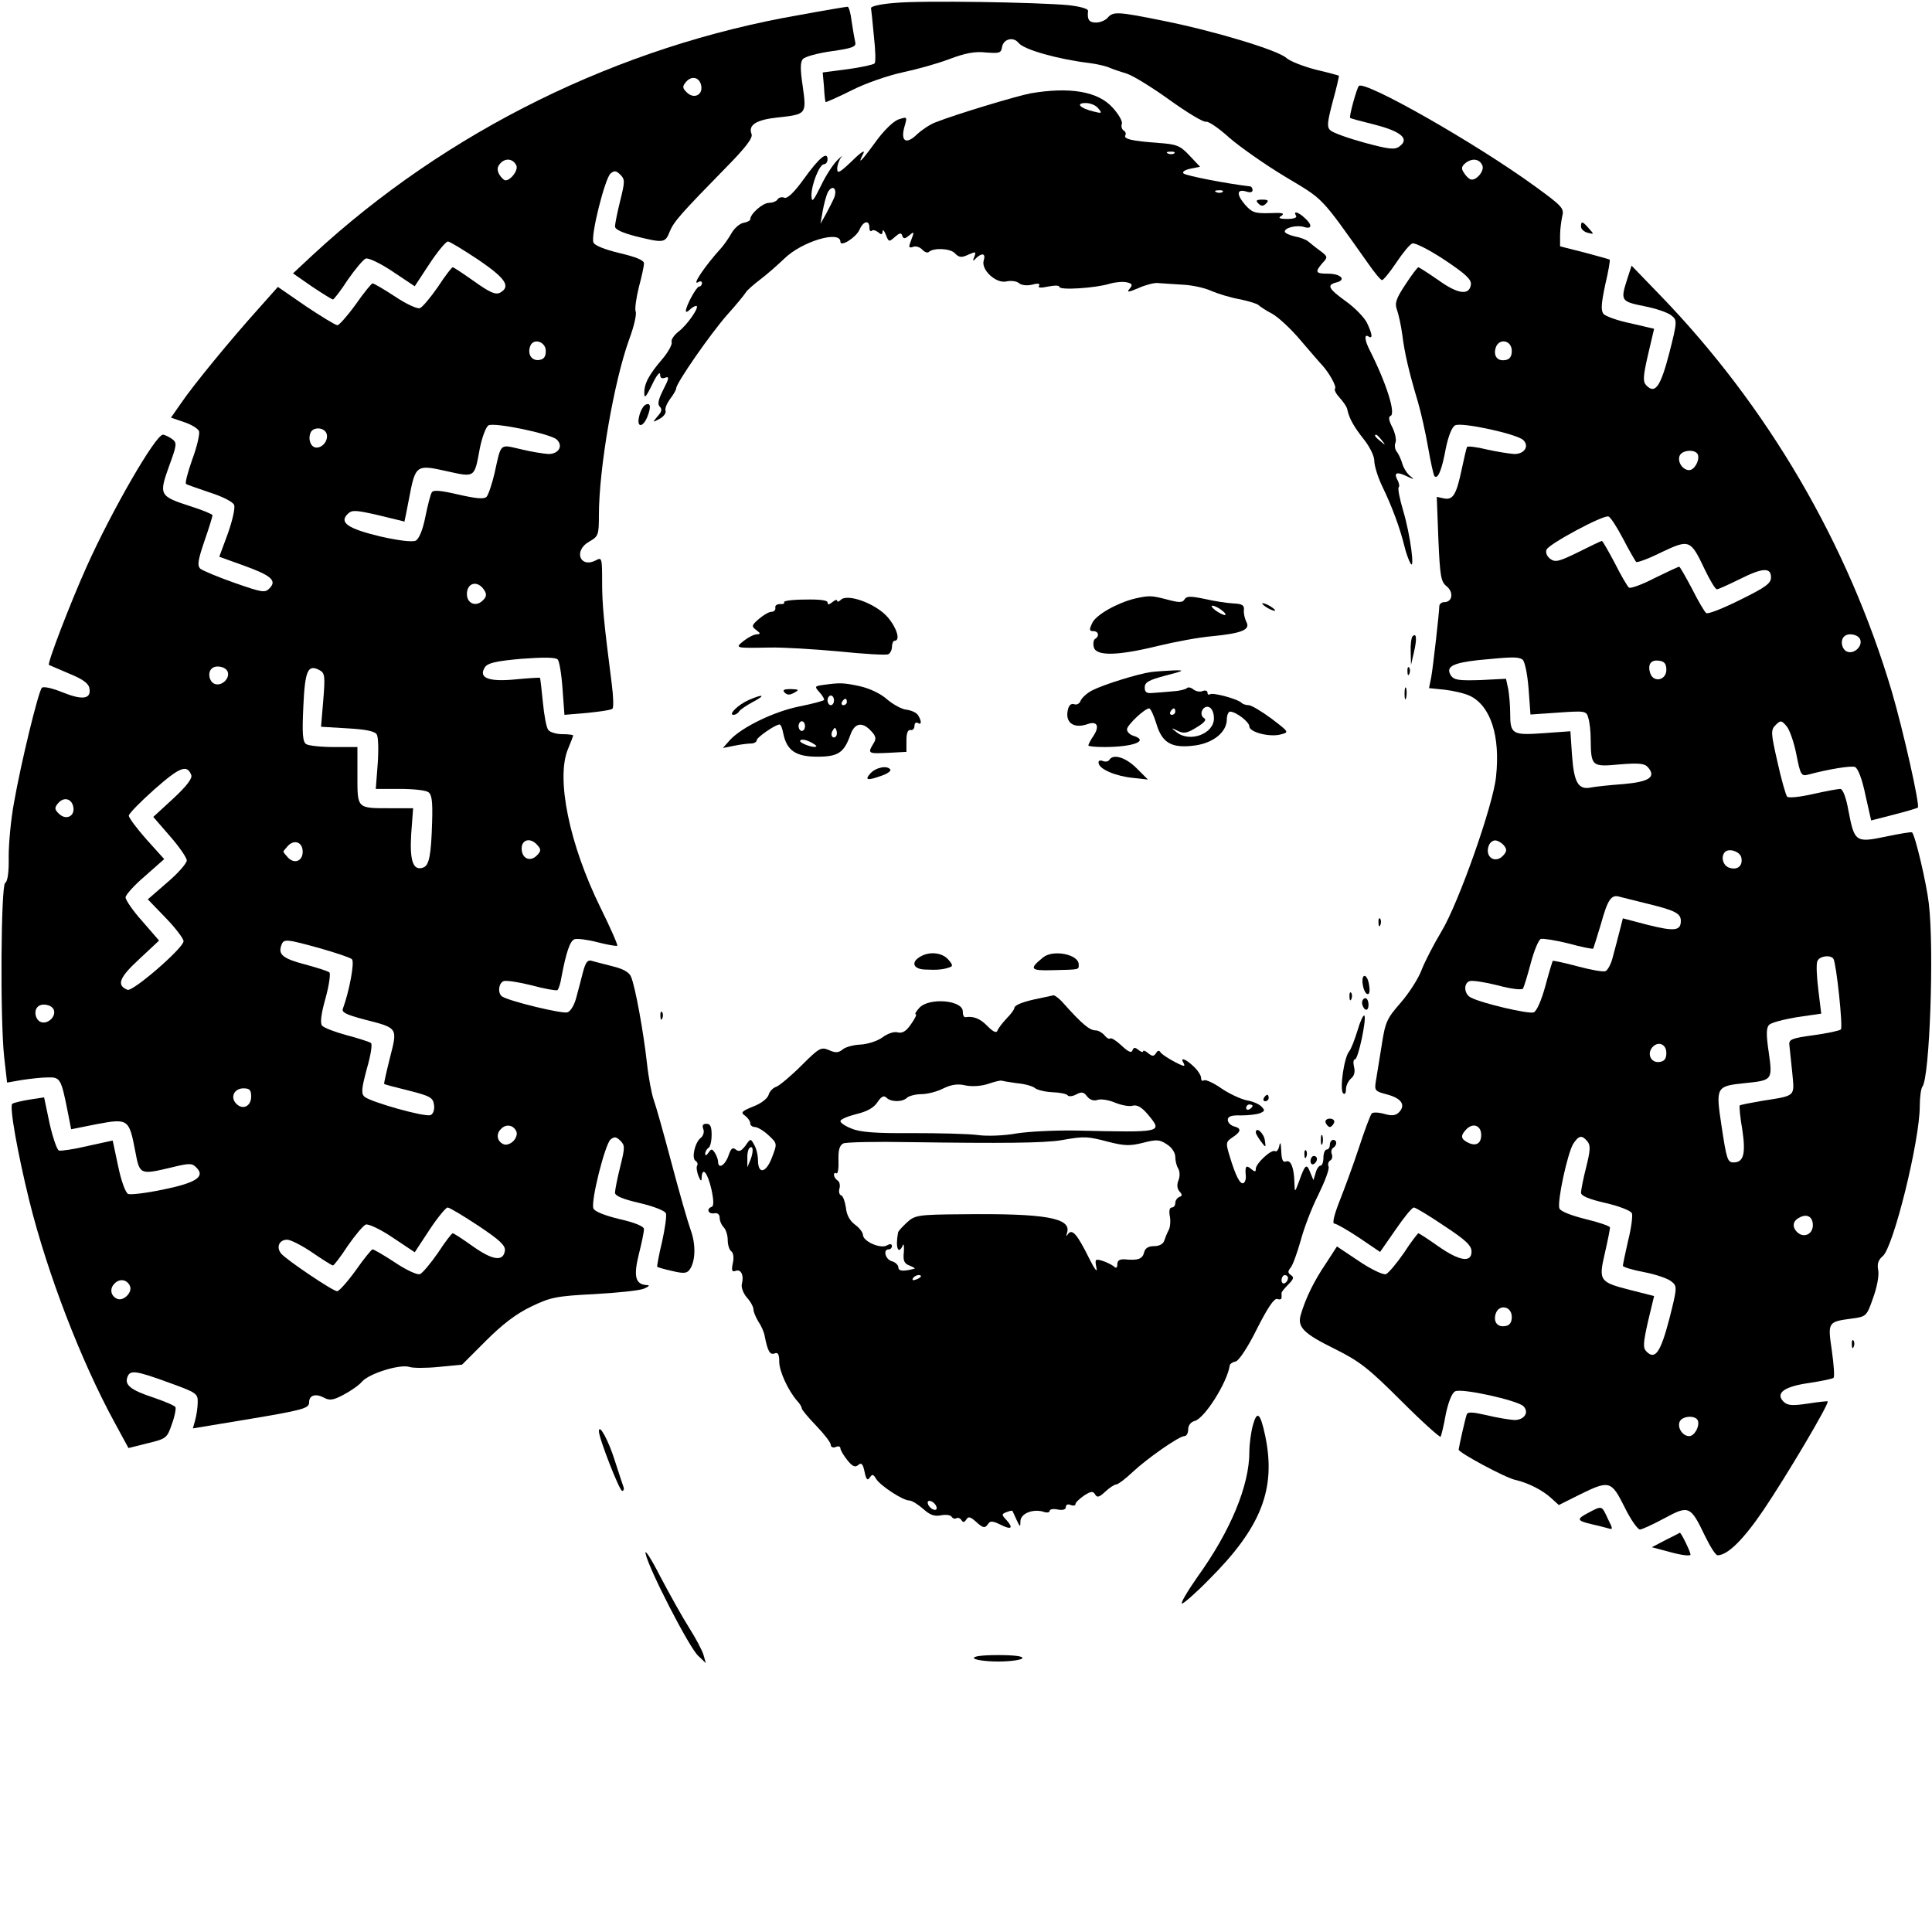 <?xml version="1.0" standalone="no"?>
<!DOCTYPE svg PUBLIC "-//W3C//DTD SVG 20010904//EN"
 "http://www.w3.org/TR/2001/REC-SVG-20010904/DTD/svg10.dtd">
<svg version="1.0" xmlns="http://www.w3.org/2000/svg"
 width="600pt" height="600pt" viewBox="0 0 600 600"
 preserveAspectRatio="xMidYMid meet">

<g transform="translate(0,600) scale(0.1,-0.1)"
fill="#000000" stroke="none">
<path d="M2780 5991 c-41 -3 -75 -10 -75 -16 1 -5 5 -45 9 -88 5 -43 6 -81 2
-84 -4 -4 -41 -12 -84 -18 l-77 -10 4 -45 c1 -25 4 -46 5 -47 1 -1 38 15 82
37 43 22 114 46 156 55 43 9 108 27 145 41 50 19 81 25 115 21 42 -3 47 -2 50
17 4 25 35 33 51 13 16 -21 122 -51 222 -63 22 -3 49 -9 60 -14 11 -5 36 -13
55 -19 19 -6 79 -43 133 -82 53 -38 104 -69 112 -67 8 2 40 -20 72 -49 32 -28
110 -83 173 -121 123 -74 107 -56 258 -269 20 -29 40 -53 44 -53 4 0 24 24 44
54 20 30 42 57 50 60 8 3 53 -20 100 -51 66 -44 84 -61 82 -77 -5 -34 -40 -30
-101 14 -32 22 -60 40 -62 40 -3 0 -21 -24 -40 -53 -29 -44 -34 -58 -27 -78 5
-13 13 -49 17 -79 7 -56 20 -113 49 -210 9 -31 23 -93 31 -139 8 -46 17 -87
20 -90 11 -10 23 21 35 86 8 39 19 67 29 72 19 11 194 -27 212 -46 19 -19 3
-43 -28 -43 -15 1 -54 7 -85 14 -32 8 -60 11 -62 8 -2 -4 -9 -34 -16 -67 -17
-81 -27 -98 -55 -93 l-23 5 5 -131 c5 -117 8 -133 26 -147 22 -18 18 -49 -8
-49 -8 0 -15 -6 -15 -12 -1 -26 -19 -185 -25 -220 l-7 -35 49 -5 c26 -3 61
-11 78 -19 64 -31 95 -124 81 -252 -9 -88 -116 -391 -169 -479 -24 -40 -52
-94 -62 -120 -10 -27 -39 -72 -65 -102 -43 -49 -48 -60 -59 -132 -7 -44 -15
-93 -18 -111 -5 -30 -3 -32 35 -42 45 -12 58 -33 37 -55 -11 -11 -23 -12 -47
-5 -18 5 -35 5 -38 1 -4 -4 -22 -52 -40 -107 -18 -55 -46 -130 -61 -168 -16
-41 -22 -67 -15 -67 6 0 41 -20 77 -44 l65 -44 48 69 c26 38 51 69 57 69 5 0
47 -25 94 -57 67 -44 85 -61 85 -80 0 -35 -37 -30 -104 17 -31 22 -59 40 -61
40 -2 0 -23 -27 -45 -61 -23 -33 -48 -63 -56 -66 -8 -3 -46 15 -83 40 l-69 46
-35 -54 c-36 -53 -62 -106 -77 -157 -12 -39 7 -59 107 -108 76 -38 104 -60
205 -161 65 -65 120 -114 122 -111 2 4 10 35 16 70 8 38 19 66 29 71 19 11
194 -28 212 -46 19 -19 3 -43 -28 -43 -15 1 -54 7 -86 15 -44 10 -59 11 -62 2
-5 -14 -24 -99 -25 -109 0 -9 142 -86 176 -94 40 -9 85 -32 112 -57 l23 -21
64 32 c93 46 99 44 140 -38 19 -39 41 -70 48 -70 6 0 41 16 76 35 76 41 81 39
126 -55 16 -33 33 -60 39 -60 31 0 80 48 143 141 71 105 205 331 199 337 -2 1
-30 -2 -62 -7 -47 -7 -62 -6 -74 5 -28 27 0 48 78 59 39 6 73 13 76 16 4 3 1
41 -5 84 -13 89 -13 90 61 100 46 6 47 7 67 64 12 33 19 69 16 86 -4 20 0 32
14 44 33 27 115 358 115 466 0 28 4 55 8 60 23 28 37 430 20 570 -7 61 -42
211 -52 220 -2 2 -38 -4 -81 -13 -95 -20 -98 -17 -117 83 -7 39 -17 65 -25 65
-7 0 -45 -7 -85 -16 -40 -9 -75 -13 -80 -8 -4 5 -18 53 -30 108 -21 92 -21 99
-5 115 15 15 18 14 34 -5 9 -11 23 -51 30 -88 12 -61 15 -67 35 -62 63 17 135
29 147 24 9 -4 22 -37 32 -86 l18 -80 70 18 c39 10 73 20 75 22 7 7 -45 238
-81 361 -136 458 -385 885 -721 1232 l-87 90 -13 -40 c-22 -69 -21 -71 53 -86
36 -7 74 -20 84 -29 18 -14 18 -19 -7 -117 -27 -104 -44 -128 -71 -100 -11 11
-11 26 5 95 l19 81 -73 17 c-40 8 -78 22 -84 29 -9 11 -7 33 5 90 10 42 16 77
14 79 -2 1 -38 11 -79 22 l-75 19 0 35 c0 19 4 46 7 60 6 23 -2 31 -83 90
-185 135 -532 332 -549 313 -7 -8 -31 -96 -27 -99 1 -2 36 -11 76 -21 82 -21
109 -44 78 -67 -15 -12 -32 -10 -110 11 -51 14 -98 31 -105 38 -12 10 -10 25
7 90 12 43 20 79 19 80 -2 1 -34 10 -73 19 -38 10 -79 26 -90 36 -26 24 -221
83 -380 115 -143 29 -158 30 -175 10 -7 -8 -23 -15 -36 -15 -22 0 -28 9 -25
36 1 7 -25 14 -61 18 -96 9 -454 15 -538 7z m1824 -506 c6 -17 -21 -48 -37
-42 -6 2 -15 11 -21 21 -9 13 -7 20 7 31 21 15 43 11 51 -10z m91 -575 c0 -16
-6 -26 -19 -28 -25 -5 -39 12 -31 38 10 31 50 24 50 -10z m578 -322 c6 -18
-11 -48 -27 -48 -20 0 -37 25 -30 44 7 19 50 22 57 4z m-233 -260 c19 -37 38
-69 41 -73 4 -3 39 10 79 30 87 41 90 40 135 -55 16 -33 32 -60 37 -60 5 0 35
14 68 30 73 37 100 39 100 7 0 -19 -17 -31 -96 -70 -52 -26 -100 -45 -105 -41
-5 3 -25 37 -44 75 -20 38 -38 69 -40 69 -3 0 -37 -16 -76 -35 -38 -20 -74
-33 -80 -30 -5 4 -25 38 -44 76 -20 38 -38 69 -40 69 -3 0 -36 -16 -74 -35
-59 -29 -71 -32 -86 -21 -11 8 -16 20 -12 29 6 17 175 108 192 103 6 -1 26
-32 45 -68z m737 -314 c8 -21 -19 -46 -40 -38 -17 6 -23 35 -10 47 12 13 44 7
50 -9z m-1049 -62 c7 -5 15 -41 19 -89 l6 -82 87 6 c85 6 87 5 93 -18 4 -13 7
-42 7 -64 1 -85 3 -87 89 -79 62 5 79 3 89 -9 26 -30 4 -45 -76 -52 -42 -3
-89 -8 -103 -11 -38 -7 -51 17 -57 101 l-5 74 -84 -6 c-97 -7 -103 -3 -103 63
0 23 -3 56 -6 74 l-7 32 -80 -4 c-67 -2 -81 0 -91 14 -17 27 4 39 85 48 104
10 122 11 137 2z m447 -32 c0 -33 -40 -41 -50 -11 -9 28 2 43 28 39 16 -2 22
-10 22 -28z m-505 -545 c10 -12 10 -18 0 -30 -25 -30 -61 -7 -46 30 3 8 12 15
19 15 8 0 20 -7 27 -15z m738 -39 c5 -25 -12 -39 -37 -31 -20 6 -28 34 -14 49
13 13 48 1 51 -18z m-298 -141 c91 -22 110 -31 110 -55 0 -31 -20 -33 -104
-12 l-76 20 -10 -39 c-5 -21 -15 -57 -21 -80 -5 -22 -16 -42 -23 -45 -7 -3
-46 4 -87 15 -40 11 -75 18 -77 17 -1 -2 -12 -38 -23 -79 -12 -44 -27 -78 -36
-81 -15 -6 -161 28 -195 46 -21 10 -24 44 -4 51 8 3 47 -3 87 -13 44 -12 76
-15 79 -10 3 6 14 41 24 79 10 38 24 72 31 75 7 2 46 -4 86 -14 40 -11 75 -18
77 -16 1 2 12 37 24 77 21 76 32 92 58 84 8 -2 44 -11 80 -20z m584 -173 c9
-15 30 -212 23 -219 -4 -4 -42 -12 -85 -18 -67 -9 -77 -13 -75 -30 1 -11 5
-50 9 -86 7 -76 13 -71 -95 -88 -35 -6 -65 -12 -68 -14 -2 -2 1 -37 8 -76 11
-74 4 -101 -27 -101 -19 0 -22 9 -38 116 -18 118 -16 121 71 130 88 9 88 9 76
96 -8 53 -8 76 1 85 6 7 45 17 86 24 l76 11 -9 74 c-5 40 -7 80 -3 89 6 16 41
21 50 7z m-519 -292 c0 -18 -6 -26 -21 -28 -26 -4 -40 24 -23 45 18 21 44 11
44 -17z m-575 -255 c0 -27 -17 -36 -42 -23 -22 11 -23 22 -3 42 21 20 45 10
45 -19z m330 -20 c10 -12 9 -28 -4 -80 -9 -35 -16 -71 -16 -79 0 -10 24 -20
76 -32 43 -10 79 -24 82 -32 3 -8 -2 -47 -12 -86 -9 -39 -16 -74 -16 -77 0 -4
30 -13 67 -20 36 -7 74 -20 84 -29 18 -14 18 -19 -7 -117 -27 -103 -44 -128
-71 -100 -11 11 -10 26 5 93 l19 79 -71 18 c-99 25 -102 29 -82 115 9 39 16
75 16 80 0 4 -34 16 -76 26 -44 11 -78 24 -81 33 -8 19 25 172 43 201 17 26
27 28 44 7z m700 -260 c0 -27 -26 -40 -46 -24 -19 16 -18 36 3 47 24 14 43 4
43 -23z m-935 -285 c0 -16 -6 -26 -19 -28 -25 -5 -39 12 -31 38 10 31 50 24
50 -10z m578 -322 c6 -18 -11 -48 -27 -48 -20 0 -37 25 -30 44 7 19 50 22 57
4z"/>
<path d="M2486 5954 c-564 -97 -1099 -361 -1515 -746 l-61 -57 59 -41 c33 -22
62 -40 65 -40 3 0 24 27 46 61 23 33 48 63 56 66 8 3 46 -15 83 -40 l69 -46
46 70 c25 38 51 69 57 69 6 0 48 -26 95 -57 85 -58 101 -83 67 -102 -14 -7
-31 0 -80 35 -34 24 -64 44 -67 44 -3 0 -24 -27 -46 -61 -23 -33 -48 -63 -56
-66 -8 -3 -43 13 -77 36 -35 23 -66 41 -70 41 -3 0 -27 -29 -52 -65 -26 -36
-52 -65 -57 -65 -6 0 -50 27 -98 59 l-87 60 -64 -72 c-80 -89 -199 -233 -238
-291 l-30 -43 41 -14 c22 -7 43 -20 46 -28 3 -8 -6 -48 -21 -88 -14 -40 -23
-74 -19 -76 4 -3 38 -14 75 -27 38 -12 71 -29 74 -38 4 -9 -5 -48 -19 -88
l-27 -73 75 -27 c86 -31 105 -47 81 -71 -14 -15 -23 -13 -109 17 -51 18 -99
38 -106 44 -10 10 -7 27 13 86 14 40 25 76 25 80 0 3 -31 16 -69 28 -96 31
-98 35 -66 124 25 68 25 73 9 85 -10 7 -23 13 -28 13 -23 0 -160 -238 -237
-410 -50 -111 -123 -301 -117 -305 2 -1 30 -13 63 -27 44 -18 61 -31 63 -47 5
-32 -22 -36 -84 -11 -32 13 -59 19 -64 14 -11 -12 -65 -234 -86 -354 -10 -52
-17 -129 -17 -170 1 -46 -3 -78 -11 -82 -13 -9 -16 -420 -3 -541 l9 -79 46 8
c26 4 62 8 81 8 38 1 41 -4 61 -105 l11 -56 80 16 c97 18 100 16 119 -84 14
-74 14 -74 115 -50 53 13 62 13 75 -1 28 -28 0 -47 -102 -68 -52 -11 -102 -17
-110 -14 -8 4 -21 38 -31 86 l-17 80 -78 -17 c-42 -10 -82 -16 -89 -14 -6 2
-19 40 -29 84 l-17 81 -46 -7 c-25 -4 -49 -10 -53 -13 -9 -9 16 -150 53 -301
56 -225 159 -494 264 -687 l44 -81 60 15 c58 14 60 16 75 60 9 24 13 48 11 52
-3 5 -34 18 -69 30 -70 23 -90 39 -80 64 8 22 25 20 129 -18 86 -31 90 -34 89
-62 0 -16 -4 -40 -8 -55 l-7 -25 163 27 c180 30 198 35 198 54 0 22 20 28 45
15 18 -10 29 -9 61 8 21 11 48 29 58 41 23 26 118 55 147 46 11 -4 53 -4 92 0
l72 7 74 74 c51 51 94 84 140 106 60 29 78 33 196 39 72 4 141 11 155 17 16 7
19 11 9 11 -36 2 -42 27 -25 96 9 35 16 70 16 78 0 8 -27 20 -76 31 -46 11
-78 24 -81 33 -9 22 36 199 53 214 12 10 18 9 31 -4 14 -14 14 -21 -1 -81 -9
-36 -16 -72 -16 -80 0 -10 24 -20 76 -32 43 -10 79 -24 82 -32 3 -8 -3 -48
-12 -89 -10 -41 -16 -76 -15 -77 2 -2 23 -8 46 -13 33 -8 45 -8 53 2 20 24 22
79 5 125 -9 25 -36 119 -60 210 -24 91 -49 179 -55 195 -6 17 -16 68 -21 115
-11 98 -36 235 -49 266 -5 14 -24 25 -57 33 -26 7 -56 14 -65 17 -13 4 -19 -4
-27 -33 -5 -21 -15 -57 -21 -80 -6 -24 -18 -44 -28 -47 -16 -5 -178 34 -202
49 -15 9 -12 42 4 48 8 3 47 -3 87 -13 40 -11 76 -17 80 -15 4 3 10 22 13 42
14 74 26 111 40 116 8 3 40 -1 71 -9 31 -8 59 -13 62 -11 2 3 -21 55 -52 118
-97 197 -139 402 -101 493 9 21 16 40 16 42 0 2 -15 4 -34 4 -18 0 -38 6 -43
13 -6 6 -13 45 -17 86 -4 41 -8 75 -9 76 -1 1 -36 -1 -77 -5 -84 -8 -115 5
-94 38 9 13 34 19 113 26 67 5 106 5 113 -2 5 -5 12 -46 15 -91 l6 -81 71 6
c39 4 74 9 78 13 4 3 3 38 -2 76 -25 196 -30 247 -30 318 0 74 -1 77 -19 67
-50 -26 -71 30 -21 58 28 16 30 20 30 82 0 146 47 416 94 546 15 40 24 79 20
87 -3 8 2 42 10 75 9 33 16 66 16 74 0 10 -25 20 -76 32 -46 11 -78 24 -81 33
-9 22 36 199 53 214 12 10 18 9 31 -4 14 -14 14 -21 -1 -81 -9 -36 -16 -72
-16 -79 0 -10 23 -20 65 -31 86 -21 91 -21 105 15 13 31 32 53 176 200 60 61
83 91 78 103 -11 28 15 44 80 51 91 10 91 10 79 97 -8 53 -8 76 1 85 6 7 46
18 89 24 64 9 77 14 73 28 -2 9 -7 37 -11 64 -3 26 -9 47 -13 46 -4 0 -70 -11
-146 -25z m-308 -222 c4 -28 -24 -40 -45 -19 -14 13 -14 19 -3 32 18 22 44 15
48 -13z m-574 -247 c5 -15 -18 -45 -34 -45 -5 0 -14 9 -20 19 -7 15 -6 23 5
35 17 17 40 12 49 -9z m91 -575 c0 -18 -6 -26 -21 -28 -23 -3 -37 18 -27 44
10 25 48 13 48 -16z m34 -275 c21 -20 6 -45 -26 -45 -15 1 -54 7 -86 15 -66
15 -60 21 -81 -74 -8 -35 -20 -69 -25 -74 -8 -8 -34 -5 -87 7 -56 13 -78 15
-83 7 -4 -6 -13 -41 -20 -76 -8 -41 -20 -69 -30 -74 -10 -5 -53 0 -110 13
-100 24 -129 43 -101 70 13 13 25 12 95 -4 44 -11 80 -19 81 -20 0 0 7 32 14
70 20 106 22 108 116 87 90 -20 87 -22 104 70 7 35 19 67 27 72 19 10 192 -26
212 -44z m-715 19 c7 -19 -10 -44 -31 -44 -17 0 -27 24 -19 45 7 20 42 19 50
-1z m490 -487 c8 -12 7 -21 -5 -32 -21 -21 -49 -9 -49 20 0 36 34 44 54 12z
m-797 -253 c8 -21 -19 -46 -40 -38 -17 6 -23 35 -10 47 12 13 44 7 50 -9z
m297 -88 l-7 -83 83 -5 c55 -3 85 -9 90 -19 5 -7 6 -49 3 -91 l-6 -78 74 0
c41 0 81 -4 89 -10 11 -7 14 -28 12 -92 -3 -103 -9 -135 -27 -142 -32 -12 -43
20 -38 104 l6 80 -71 0 c-104 0 -102 -2 -102 101 l0 89 -72 0 c-40 0 -79 4
-87 9 -11 7 -13 32 -9 116 5 113 14 133 50 114 17 -9 18 -19 12 -93z m-410
-233 c4 -10 -14 -34 -56 -73 l-62 -57 52 -60 c29 -33 52 -67 52 -75 0 -9 -27
-40 -60 -68 l-61 -53 56 -58 c30 -31 55 -64 55 -72 0 -21 -157 -157 -174 -151
-35 14 -26 38 36 95 l62 58 -52 60 c-29 32 -52 66 -52 74 0 8 27 38 60 66 l60
53 -55 61 c-30 34 -55 67 -55 74 0 6 36 43 80 82 78 69 101 78 114 44z m-366
-101 c4 -28 -24 -40 -45 -19 -14 13 -14 19 -3 32 18 22 44 15 48 -13z m712
-137 c0 -29 -25 -39 -45 -19 -8 9 -15 17 -15 19 0 2 7 10 15 19 20 20 45 10
45 -19z m730 19 c11 -12 10 -18 -3 -31 -21 -21 -47 -9 -47 22 0 29 29 35 50 9z
m-676 -319 c49 -14 94 -29 99 -34 9 -9 -9 -102 -28 -153 -5 -12 10 -19 66 -34
106 -27 104 -25 80 -119 -11 -44 -19 -80 -18 -81 1 -2 36 -11 77 -21 67 -17
75 -22 78 -45 2 -15 -3 -28 -11 -31 -18 -7 -187 41 -205 57 -11 10 -9 26 7 86
12 41 18 77 13 81 -4 3 -37 14 -75 24 -37 10 -71 23 -77 30 -6 8 -3 36 11 85
11 40 16 76 12 80 -4 4 -39 15 -76 25 -69 18 -84 31 -73 60 7 20 15 19 120
-10z m-827 -191 c8 -21 -19 -46 -40 -38 -17 6 -23 35 -10 47 12 13 44 7 50 -9z
m613 -269 c0 -31 -26 -43 -46 -23 -20 20 -7 48 22 48 19 0 24 -5 24 -25z m824
-110 c3 -8 -2 -21 -10 -29 -8 -8 -21 -13 -29 -10 -21 8 -26 32 -9 48 16 17 40
12 48 -9z m-118 -292 c66 -44 84 -61 82 -77 -5 -35 -38 -30 -99 13 -32 23 -60
41 -63 41 -3 0 -24 -27 -46 -61 -23 -33 -48 -63 -56 -66 -8 -3 -43 13 -77 36
-35 23 -66 41 -70 41 -3 0 -27 -29 -52 -65 -26 -36 -52 -65 -58 -65 -13 0
-157 97 -174 117 -16 20 -6 43 19 43 10 0 46 -18 78 -40 32 -22 61 -40 64 -40
3 0 24 27 46 61 23 33 48 63 56 66 8 3 46 -15 83 -40 l69 -46 46 70 c25 38 51
69 56 69 6 0 49 -26 96 -57z m-1082 -188 c7 -19 -20 -46 -39 -39 -21 8 -26 32
-9 48 16 17 40 12 48 -9z"/>
<path d="M3200 5710 c-42 -8 -229 -64 -295 -90 -16 -6 -42 -23 -58 -38 -33
-32 -51 -21 -38 25 9 31 9 31 -19 22 -16 -6 -46 -35 -71 -70 -46 -63 -57 -73
-38 -36 7 13 -7 5 -35 -23 -38 -36 -46 -41 -46 -24 0 11 6 27 12 35 7 7 2 5
-10 -7 -13 -12 -37 -48 -52 -80 -25 -50 -29 -55 -30 -31 0 34 25 97 39 97 6 0
11 7 11 15 0 27 -26 5 -73 -60 -30 -42 -52 -63 -61 -59 -8 3 -17 1 -21 -5 -3
-6 -16 -11 -27 -11 -19 0 -58 -34 -58 -51 0 -4 -9 -9 -21 -11 -11 -2 -28 -16
-37 -32 -9 -16 -24 -37 -32 -46 -51 -56 -94 -120 -71 -106 6 4 11 2 11 -3 0
-6 -4 -11 -9 -11 -8 0 -41 -60 -41 -76 0 -4 5 -3 12 4 7 7 16 12 20 12 13 0
-26 -58 -55 -80 -14 -11 -24 -26 -21 -33 2 -7 -11 -31 -29 -52 -43 -50 -57
-78 -56 -107 0 -17 6 -10 24 27 13 28 24 42 25 33 0 -12 5 -15 16 -11 13 5 12
-2 -6 -37 -15 -30 -19 -45 -11 -53 8 -8 6 -16 -7 -30 -16 -19 -16 -20 6 -8 13
7 21 18 19 25 -3 7 4 23 14 37 10 13 19 28 19 33 0 16 106 169 159 229 28 31
54 63 58 70 4 6 24 24 44 39 20 15 53 44 75 65 54 53 174 89 174 52 0 -17 48
13 59 37 12 28 31 32 31 7 0 -9 3 -13 7 -10 3 4 12 2 20 -4 10 -9 13 -8 14 2
0 8 5 3 10 -10 9 -23 10 -23 28 -7 15 13 20 14 23 4 4 -11 8 -10 22 1 15 13
16 12 6 -14 -9 -23 -8 -26 5 -22 8 4 21 0 29 -8 7 -8 16 -11 20 -8 14 14 66
12 81 -3 13 -14 21 -15 42 -5 23 10 25 10 19 -6 -6 -14 -5 -16 5 -5 19 18 31
15 24 -7 -9 -29 39 -73 71 -65 13 3 31 1 38 -5 8 -7 25 -9 42 -5 18 5 25 3 21
-3 -5 -7 5 -8 28 -3 20 4 35 4 35 -1 0 -11 112 -4 157 10 18 5 41 7 53 4 17
-4 18 -8 8 -20 -10 -12 -4 -11 27 2 22 10 49 17 60 16 11 -1 45 -3 75 -5 30
-1 72 -10 93 -20 21 -9 61 -21 90 -26 28 -6 53 -14 56 -18 4 -4 22 -16 41 -26
19 -10 60 -48 90 -84 30 -35 60 -70 66 -76 22 -24 46 -67 40 -73 -3 -4 3 -16
15 -29 11 -12 22 -28 23 -35 6 -29 21 -55 52 -94 18 -23 32 -51 32 -66 0 -15
11 -51 25 -80 30 -62 54 -127 68 -183 5 -22 14 -46 19 -55 15 -27 0 88 -22
162 -11 37 -18 71 -14 74 3 3 1 14 -5 24 -11 22 0 25 34 8 19 -9 20 -8 6 3 -9
7 -20 24 -24 38 -4 14 -12 31 -17 37 -6 7 -8 20 -4 29 3 8 -1 29 -10 47 -10
19 -13 32 -6 35 18 6 -12 101 -64 204 -16 31 -18 52 -4 43 14 -9 12 7 -5 43
-9 17 -38 47 -65 66 -55 40 -61 51 -29 59 31 8 13 27 -27 27 -39 0 -41 5 -17
33 17 18 17 20 -7 38 -14 10 -31 24 -37 29 -7 6 -26 13 -43 16 -16 4 -30 10
-30 15 0 12 38 21 60 14 25 -8 26 7 2 28 -20 19 -37 23 -27 7 4 -6 -7 -10 -27
-10 -25 0 -30 3 -18 10 11 8 1 10 -37 8 -47 -1 -55 2 -77 27 -27 32 -25 49 5
40 11 -4 19 -2 19 4 0 6 -3 11 -7 12 -70 8 -199 33 -207 40 -6 5 3 11 21 15
l30 6 -33 35 c-29 31 -40 35 -96 39 -81 6 -110 12 -103 24 3 5 0 12 -6 15 -5
4 -8 13 -5 20 3 8 -10 30 -28 50 -45 51 -133 66 -256 45z m211 -47 c13 -15 11
-16 -16 -9 -41 10 -56 26 -23 26 14 0 32 -7 39 -17z m236 -139 c-3 -3 -12 -4
-19 -1 -8 3 -5 6 6 6 11 1 17 -2 13 -5z m-1056 -137 c-5 -12 -17 -35 -26 -52
l-17 -30 7 40 c4 22 11 48 16 58 14 25 30 12 20 -16z m1206 17 c-3 -3 -12 -4
-19 -1 -8 3 -5 6 6 6 11 1 17 -2 13 -5z m494 -771 c13 -16 12 -17 -3 -4 -17
13 -22 21 -14 21 2 0 10 -8 17 -17z"/>
<path d="M3908 5368 c9 -9 15 -9 24 0 9 9 7 12 -12 12 -19 0 -21 -3 -12 -12z"/>
<path d="M4910 5296 c0 -7 9 -16 21 -19 20 -5 20 -5 3 14 -20 23 -24 23 -24 5z"/>
<path d="M2003 4742 c-6 -4 -15 -20 -18 -35 -9 -36 12 -36 26 0 12 31 9 45 -8
35z"/>
<path d="M2611 4137 c-6 -6 -11 -7 -11 -3 0 5 -7 3 -15 -4 -10 -8 -15 -9 -15
-1 0 7 -25 10 -70 9 -38 0 -67 -4 -65 -8 3 -4 -3 -7 -13 -6 -9 0 -16 -5 -14
-11 1 -7 -4 -13 -12 -13 -8 0 -25 -10 -39 -22 -23 -20 -24 -23 -8 -35 13 -10
14 -12 1 -13 -8 0 -26 -9 -40 -20 -29 -23 -27 -23 80 -21 41 1 138 -5 215 -12
77 -8 146 -12 153 -9 6 2 12 13 12 23 0 10 4 19 8 19 19 0 8 39 -21 73 -36 42
-125 75 -146 54z"/>
<path d="M3524 4141 c-56 -14 -121 -51 -132 -76 -10 -21 -9 -25 3 -25 17 0 20
-16 6 -24 -5 -3 -7 -15 -4 -26 7 -28 73 -27 199 4 54 13 129 27 167 30 92 9
121 20 108 44 -5 10 -9 26 -8 37 2 15 -5 20 -33 21 -19 1 -59 7 -89 14 -43 9
-56 9 -62 -1 -6 -11 -17 -11 -54 -1 -50 13 -56 13 -101 3z m270 -36 c11 -8 15
-15 10 -15 -6 0 -19 7 -30 15 -10 8 -14 14 -9 14 6 0 19 -6 29 -14z"/>
<path d="M3920 4126 c0 -3 9 -10 20 -16 11 -6 20 -8 20 -6 0 3 -9 10 -20 16
-11 6 -20 8 -20 6z"/>
<path d="M4387 4024 c-4 -4 -7 -26 -6 -48 l1 -41 9 39 c10 42 8 62 -4 50z"/>
<path d="M4371 3914 c0 -11 3 -14 6 -6 3 7 2 16 -1 19 -3 4 -6 -2 -5 -13z"/>
<path d="M3575 3913 c-42 -6 -148 -39 -183 -57 -16 -8 -32 -23 -36 -32 -3 -9
-12 -14 -20 -11 -8 3 -16 -2 -19 -15 -11 -41 16 -62 60 -47 30 11 39 -6 19
-36 -9 -13 -16 -27 -16 -30 0 -3 22 -5 49 -5 90 0 141 19 91 35 -11 3 -20 12
-20 20 0 13 55 65 69 65 4 0 14 -21 22 -47 18 -61 48 -78 121 -68 57 8 98 42
98 81 0 13 5 24 10 24 18 0 60 -32 60 -46 0 -18 63 -34 97 -25 27 7 27 7 -28
49 -31 23 -63 42 -71 42 -8 0 -18 3 -22 7 -11 12 -89 33 -98 27 -4 -3 -8 -1
-8 5 0 6 -7 8 -15 5 -8 -4 -21 -1 -29 5 -7 6 -16 8 -20 4 -4 -4 -24 -9 -44
-10 -20 -2 -48 -4 -62 -5 -19 -2 -25 2 -25 17 0 16 12 23 65 37 58 15 61 17
25 16 -22 -1 -53 -3 -70 -5z m195 -144 c0 -48 -75 -76 -116 -43 -18 14 -18 15
4 4 19 -9 29 -7 58 11 25 15 32 24 23 29 -17 11 -3 41 16 34 9 -4 15 -18 15
-35z m-120 21 c0 -5 -5 -10 -11 -10 -5 0 -7 5 -4 10 3 6 8 10 11 10 2 0 4 -4
4 -10z"/>
<path d="M2557 3873 c-28 -4 -28 -5 -11 -24 9 -10 15 -21 13 -23 -3 -3 -37
-12 -77 -20 -79 -16 -177 -64 -214 -103 l-23 -26 35 7 c19 4 43 7 53 7 9 0 17
5 17 10 0 9 58 49 71 49 4 0 9 -13 12 -30 11 -51 39 -70 105 -70 65 0 83 12
103 68 13 37 37 42 65 11 15 -16 16 -24 6 -39 -18 -30 -16 -31 46 -28 l57 3 0
35 c0 23 4 34 13 33 6 -2 12 4 12 13 0 8 5 12 10 9 12 -8 13 5 1 24 -5 8 -21
15 -36 17 -14 1 -41 16 -60 32 -20 18 -54 34 -85 41 -51 11 -62 11 -113 4z
m33 -48 c0 -8 -4 -15 -10 -15 -5 0 -10 7 -10 15 0 8 5 15 10 15 6 0 10 -7 10
-15z m40 -5 c0 -5 -5 -10 -11 -10 -5 0 -7 5 -4 10 3 6 8 10 11 10 2 0 4 -4 4
-10z m-130 -75 c0 -8 -4 -15 -10 -15 -5 0 -10 7 -10 15 0 8 5 15 10 15 6 0 10
-7 10 -15z m96 -32 c-10 -10 -19 5 -10 18 6 11 8 11 12 0 2 -7 1 -15 -2 -18z
m-61 -31 c-6 -7 -55 11 -50 18 3 5 16 3 29 -3 14 -7 23 -13 21 -15z"/>
<path d="M4362 3845 c0 -16 2 -22 5 -12 2 9 2 23 0 30 -3 6 -5 -1 -5 -18z"/>
<path d="M2437 3849 c8 -8 16 -8 30 0 16 9 14 10 -11 11 -22 0 -27 -3 -19 -11z"/>
<path d="M2325 3826 c-32 -14 -65 -46 -47 -46 6 0 14 5 17 10 3 6 23 19 43 30
42 22 33 26 -13 6z"/>
<path d="M3445 3640 c-3 -5 -12 -7 -21 -3 -9 3 -14 0 -12 -8 4 -19 55 -40 108
-45 l45 -5 -35 35 c-34 34 -73 46 -85 26z"/>
<path d="M2703 3598 c-19 -21 -9 -23 35 -7 18 6 30 15 27 19 -9 14 -45 7 -62
-12z"/>
<path d="M4281 3134 c0 -11 3 -14 6 -6 3 7 2 16 -1 19 -3 4 -6 -2 -5 -13z"/>
<path d="M2858 3029 c-30 -17 -22 -39 15 -40 38 -2 57 0 76 7 11 3 10 8 -4 24
-19 22 -59 26 -87 9z"/>
<path d="M3240 3027 c-45 -36 -41 -42 28 -40 87 2 82 1 82 18 0 31 -79 47
-110 22z"/>
<path d="M4232 2943 c2 -14 8 -28 14 -30 7 -2 9 8 6 27 -5 37 -25 40 -20 3z"/>
<path d="M4191 2904 c0 -11 3 -14 6 -6 3 7 2 16 -1 19 -3 4 -6 -2 -5 -13z"/>
<path d="M3230 2900 c-51 -10 -80 -21 -80 -31 0 -4 -11 -19 -24 -32 -12 -13
-25 -29 -28 -37 -3 -9 -12 -6 -31 13 -23 24 -44 32 -69 28 -5 0 -8 7 -8 18 0
35 -105 44 -135 11 -10 -11 -15 -20 -11 -20 4 0 -3 -14 -15 -31 -15 -22 -27
-29 -42 -25 -11 3 -31 -4 -47 -16 -15 -11 -46 -21 -68 -22 -22 -1 -48 -8 -56
-16 -13 -10 -22 -10 -42 -1 -24 10 -30 7 -85 -48 -33 -33 -68 -62 -78 -66 -10
-3 -21 -14 -24 -25 -3 -11 -23 -27 -47 -36 -37 -15 -41 -19 -26 -29 9 -7 16
-17 16 -24 0 -6 7 -11 14 -11 8 0 27 -11 42 -25 28 -26 28 -26 12 -68 -18 -49
-43 -56 -44 -12 0 17 -5 39 -12 50 -11 20 -11 20 -27 -3 -13 -17 -20 -20 -30
-12 -10 8 -15 4 -23 -20 -11 -30 -32 -42 -32 -17 0 6 -5 19 -10 27 -9 13 -11
13 -20 0 -6 -9 -10 -10 -10 -3 0 6 5 15 10 18 6 3 10 22 10 41 0 25 -4 34 -16
34 -11 0 -14 -5 -10 -16 4 -9 0 -22 -8 -28 -18 -14 -29 -63 -16 -71 6 -4 8
-10 5 -15 -3 -4 -1 -19 4 -32 7 -17 10 -18 10 -5 2 35 18 16 30 -35 8 -36 8
-54 1 -56 -17 -6 -11 -23 8 -20 10 2 17 -3 17 -14 0 -10 6 -23 13 -30 6 -6 12
-24 12 -39 0 -15 5 -31 11 -35 6 -4 9 -19 5 -36 -5 -23 -3 -29 8 -25 17 7 27
-13 20 -40 -3 -10 4 -29 15 -42 12 -13 21 -30 21 -38 0 -7 7 -24 15 -37 9 -13
18 -33 20 -46 9 -46 16 -59 31 -53 10 4 14 -3 14 -26 0 -30 28 -90 56 -122 8
-8 14 -19 14 -23 0 -4 20 -28 45 -54 25 -26 45 -52 45 -59 0 -7 7 -10 15 -7 8
4 15 2 15 -4 0 -5 9 -21 21 -36 16 -20 24 -24 34 -16 10 9 15 4 20 -21 5 -24
9 -28 16 -18 8 12 11 11 20 -4 13 -21 83 -67 103 -67 8 0 27 -12 43 -26 21
-19 35 -24 55 -20 15 3 30 1 33 -4 4 -6 10 -8 15 -5 5 3 12 0 16 -6 5 -8 9 -7
15 2 6 10 12 9 29 -6 24 -22 29 -22 40 -6 5 8 15 7 35 -3 35 -18 44 -13 21 13
-16 17 -16 19 0 25 9 4 18 5 18 4 1 -2 7 -14 13 -28 11 -23 12 -24 12 -4 1 24
39 39 72 29 10 -4 19 -2 19 3 0 5 11 7 25 4 16 -3 25 0 25 8 0 7 7 10 15 6 8
-3 15 -2 15 3 0 5 12 16 26 26 22 14 28 15 35 4 6 -11 13 -9 32 9 13 12 28 22
34 22 5 0 28 17 50 38 47 44 145 112 161 112 7 0 12 9 12 21 0 12 8 23 20 26
31 8 101 119 109 172 0 5 9 11 19 13 10 3 38 45 66 102 33 65 53 95 63 92 7
-3 13 -1 13 4 0 6 0 12 0 15 0 3 10 15 21 26 17 17 18 23 8 29 -10 7 -10 12
-1 23 7 8 20 45 31 83 10 38 34 102 55 143 20 41 35 80 32 88 -3 7 -1 15 5 19
6 3 8 12 5 20 -3 7 -1 16 4 19 13 8 13 25 0 25 -5 0 -10 -7 -10 -15 0 -8 -4
-15 -10 -15 -5 0 -10 -11 -10 -25 0 -14 -4 -25 -9 -25 -5 0 -12 -10 -15 -22
l-7 -23 -10 24 c-11 29 -16 25 -34 -26 -14 -37 -14 -38 -15 -8 -1 48 -11 74
-26 68 -10 -4 -14 5 -15 33 -1 24 -3 30 -6 16 -2 -12 -8 -20 -13 -17 -11 7
-60 -38 -60 -55 0 -10 -3 -10 -15 0 -15 13 -19 8 -16 -22 1 -9 -2 -19 -7 -22
-10 -6 -24 20 -43 83 -13 42 -12 45 9 59 27 18 28 28 4 34 -10 3 -19 12 -19
20 0 11 11 15 41 14 23 0 49 3 59 7 15 6 16 9 5 20 -7 8 -28 17 -47 20 -18 4
-53 20 -78 37 -24 17 -49 28 -54 25 -5 -4 -9 0 -9 8 0 7 -10 23 -23 35 -24 23
-43 30 -32 12 3 -5 4 -10 2 -10 -10 0 -67 32 -73 42 -4 7 -9 6 -14 -3 -7 -10
-11 -10 -24 0 -9 8 -16 10 -16 6 0 -4 -6 -2 -14 4 -11 9 -15 9 -19 -1 -3 -9
-13 -5 -34 15 -16 15 -32 25 -35 22 -3 -3 -11 1 -18 10 -7 8 -19 15 -27 15
-19 0 -42 19 -101 85 -12 14 -26 24 -30 24 -4 -1 -23 -5 -42 -9z m-72 -264
c24 -2 49 -9 56 -15 7 -6 32 -12 55 -13 23 -1 44 -5 47 -10 3 -4 15 -3 26 3
17 9 24 8 34 -6 8 -10 20 -15 32 -11 10 4 35 0 54 -8 19 -8 44 -13 55 -10 14
4 28 -4 47 -26 48 -58 50 -57 -224 -51 -63 1 -146 -3 -183 -9 -38 -7 -92 -9
-120 -5 -29 4 -121 6 -205 6 -112 -1 -162 3 -187 14 -19 7 -35 18 -35 23 0 6
22 15 49 22 34 8 55 20 66 37 12 18 20 22 28 14 14 -14 50 -14 64 0 5 5 26 11
44 11 19 0 50 8 69 18 25 12 45 15 69 9 21 -4 49 -2 70 5 20 7 38 11 41 10 3
-1 25 -5 48 -8z m732 -70 c0 -3 -4 -8 -10 -11 -5 -3 -10 -1 -10 4 0 6 5 11 10
11 6 0 10 -2 10 -4z m-448 -112 c51 -13 68 -13 108 -3 42 11 52 10 74 -5 15
-9 26 -26 26 -39 0 -12 4 -28 9 -36 5 -8 6 -24 1 -36 -6 -15 -4 -27 3 -35 9
-10 9 -14 0 -17 -7 -3 -13 -11 -13 -19 0 -8 -5 -14 -11 -14 -7 0 -9 -11 -6
-27 3 -15 1 -34 -3 -42 -5 -9 -11 -24 -14 -33 -3 -11 -15 -18 -32 -18 -17 0
-28 -6 -31 -20 -5 -20 -19 -25 -60 -21 -16 1 -23 -4 -23 -15 0 -12 -4 -14 -12
-6 -7 5 -23 13 -36 17 -21 6 -22 4 -17 -22 4 -17 -5 -6 -22 28 -37 75 -53 94
-66 77 -6 -9 -7 -8 -3 4 14 46 -69 60 -326 57 -139 -1 -147 -3 -172 -26 -14
-13 -27 -27 -27 -31 -9 -47 1 -71 15 -39 3 6 4 -3 3 -21 -3 -27 1 -36 17 -42
12 -5 19 -9 16 -10 -34 -9 -50 -8 -50 4 0 7 -9 16 -20 19 -20 5 -29 37 -10 37
6 0 10 5 10 10 0 7 -6 8 -16 2 -20 -11 -74 13 -74 33 0 7 -11 22 -25 32 -16
12 -26 30 -28 53 -3 19 -9 36 -15 38 -5 1 -8 11 -5 21 3 10 0 22 -6 25 -6 4
-11 12 -11 17 0 6 3 8 8 5 4 -2 7 16 6 40 -1 32 3 47 15 53 9 4 102 6 206 4
286 -4 417 -3 471 6 73 13 81 12 146 -5z m-1111 -55 l-10 -24 0 26 c-1 14 2
29 6 33 12 12 14 -9 4 -35z m529 -363 c0 -2 -7 -7 -16 -10 -8 -3 -12 -2 -9 4
6 10 25 14 25 6z m1140 -5 c0 -6 -4 -13 -10 -16 -5 -3 -10 1 -10 9 0 9 5 16
10 16 6 0 10 -4 10 -9z m-1092 -710 c3 -8 -1 -12 -9 -9 -7 2 -15 10 -17 17 -3
8 1 12 9 9 7 -2 15 -10 17 -17z"/>
<path d="M4230 2886 c0 -8 5 -18 10 -21 6 -3 10 3 10 14 0 12 -4 21 -10 21 -5
0 -10 -6 -10 -14z"/>
<path d="M2051 2844 c0 -11 3 -14 6 -6 3 7 2 16 -1 19 -3 4 -6 -2 -5 -13z"/>
<path d="M4216 2800 c-9 -29 -20 -58 -26 -65 -16 -19 -30 -118 -19 -130 5 -5
9 -1 9 12 0 11 7 26 16 34 10 8 13 21 9 36 -3 13 -2 23 3 23 10 0 37 128 29
136 -3 3 -13 -18 -21 -46z"/>
<path d="M3925 2590 c-3 -5 -1 -10 4 -10 6 0 11 5 11 10 0 6 -2 10 -4 10 -3 0
-8 -4 -11 -10z"/>
<path d="M4117 2513 c3 -7 9 -13 13 -13 4 0 10 6 13 13 3 7 -3 13 -13 13 -10
0 -16 -6 -13 -13z"/>
<path d="M3900 2483 c0 -4 8 -17 16 -28 15 -20 16 -20 12 4 -3 22 -28 44 -28
24z"/>
<path d="M4102 2460 c0 -14 2 -19 5 -12 2 6 2 18 0 25 -3 6 -5 1 -5 -13z"/>
<path d="M4051 2414 c0 -11 3 -14 6 -6 3 7 2 16 -1 19 -3 4 -6 -2 -5 -13z"/>
<path d="M4070 2394 c0 -8 5 -12 10 -9 6 3 10 10 10 16 0 5 -4 9 -10 9 -5 0
-10 -7 -10 -16z"/>
<path d="M5751 1824 c0 -11 3 -14 6 -6 3 7 2 16 -1 19 -3 4 -6 -2 -5 -13z"/>
<path d="M3891 1574 c-6 -22 -11 -59 -11 -83 0 -104 -58 -245 -161 -388 -32
-46 -54 -83 -48 -83 5 0 43 33 82 73 164 163 211 283 176 449 -15 70 -25 79
-38 32z"/>
<path d="M1860 1555 c0 -22 64 -185 72 -185 5 0 7 6 4 13 -2 6 -15 44 -27 82
-19 61 -49 116 -49 90z"/>
<path d="M4931 1301 c-36 -19 -34 -24 14 -35 17 -4 38 -9 48 -12 17 -5 17 -4
0 30 -19 41 -17 41 -62 17z"/>
<path d="M5172 1217 l-42 -22 60 -16 c33 -9 60 -12 60 -7 0 9 -29 68 -33 68
-1 -1 -21 -11 -45 -23z"/>
<path d="M2005 1175 c9 -46 135 -291 163 -317 l24 -23 -7 25 c-4 14 -24 52
-45 85 -21 33 -61 105 -90 160 -28 55 -49 87 -45 70z"/>
<path d="M3025 850 c3 -5 37 -10 75 -10 38 0 72 5 75 10 4 6 -23 10 -75 10
-52 0 -79 -4 -75 -10z"/>
</g>
</svg>
